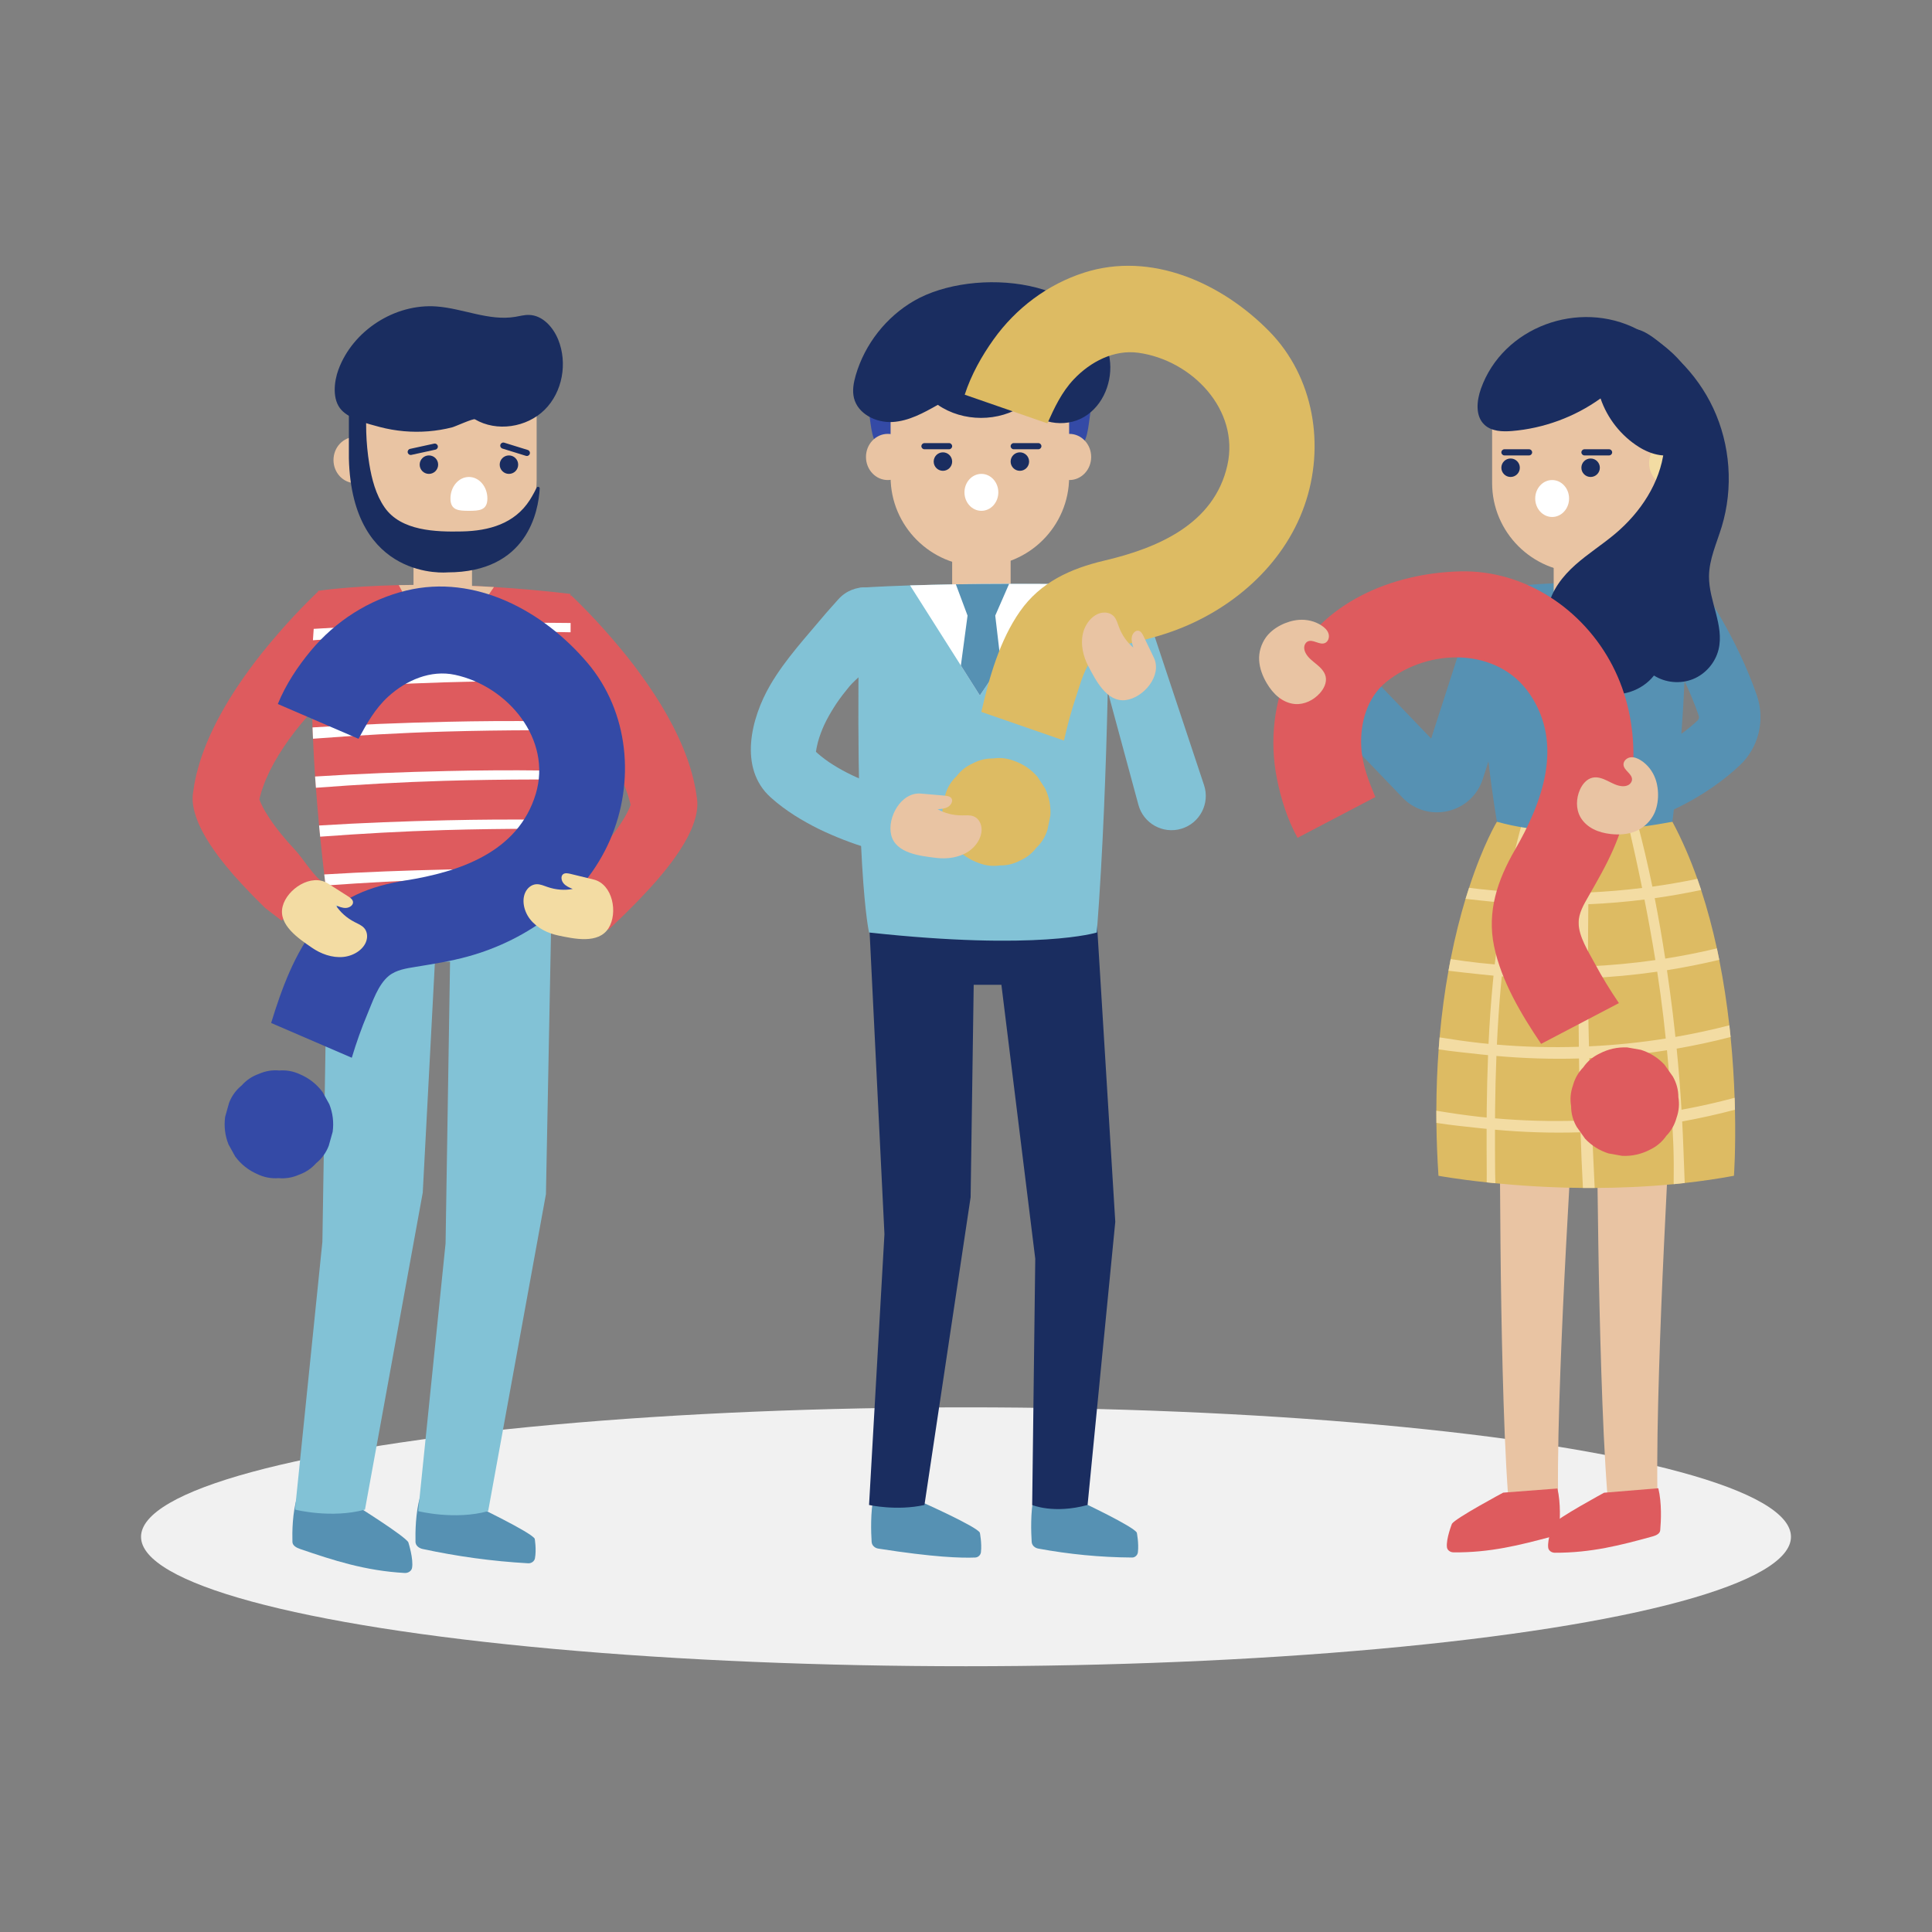 <?xml version="1.0" encoding="utf-8"?>
<!-- Generator: Adobe Illustrator 27.5.0, SVG Export Plug-In . SVG Version: 6.00 Build 0)  -->
<svg version="1.1" xmlns="http://www.w3.org/2000/svg" xmlns:xlink="http://www.w3.org/1999/xlink" x="0px" y="0px"
	 viewBox="0 0 499.999 500" style="enable-background:new 0 0 499.999 500;" xml:space="preserve">
<rect x="0" y="0" width="499.999" height="500" fill="#808080" stroke="none"/>
<g id="BACKGROUND">
</g>
<g id="OBJECTS">
	<ellipse style="fill:#F1F1F1;" cx="250" cy="397.72" rx="213.5" ry="33.5"/>
	<g>
		<g>
			<g>
				<path style="fill:#5691B3;" d="M122.595,389.45c0,0,14.972,7.142,15.791,8.779c0,0,0.482,2.779,0.058,5.062
					c-0.141,0.76-0.902,1.336-1.772,1.287c-9.407-0.533-18.364-1.786-27.286-3.701c-1.026-0.22-1.838-0.913-1.858-1.844
					c-0.055-2.542,0.014-7.601,1.191-11.683L122.595,389.45z"/>
				<path style="fill:#5691B3;" d="M91.97,389.513c0,0,12.81,7.99,13.705,9.631c0,0,1.404,4.379,0.955,6.66
					c-0.149,0.759-0.972,1.333-1.916,1.28c-10.199-0.573-18.406-3.255-27.013-6.198c-1.074-0.367-1.996-0.921-2.022-1.852
					c-0.071-2.543-0.017-7.603,1.241-11.681L91.97,389.513z"/>
				<path style="fill:#82C2D6;" d="M117.282,223.081v-1.267l-32.273,0.797l-1.574,98.774l-7.084,69.301c0,0,9.446,2.39,18.104,0
					l14.955-82.046l3.149-59.742h3.917l-1.162,72.885l-7.084,69.301c0,0,9.446,2.39,18.104,0l14.956-82.046l1.574-81.249
					L117.282,223.081z"/>
			</g>
			<g>
				<path style="fill:#DE5B5E;" d="M96.458,169.615c-0.069,0.04-0.263,0.186-0.411,0.295l-0.486,0.365l-0.996,0.771
					c-0.671,0.52-1.333,1.074-1.996,1.625c-1.325,1.109-2.634,2.254-3.921,3.422c-2.59,2.323-5.017,4.807-7.349,7.333
					c-2.306,2.543-4.499,5.152-6.455,7.854c-1.932,2.707-3.666,5.476-5.049,8.277c-0.664,1.4-1.288,2.803-1.754,4.19
					c-0.116,0.346-0.249,0.695-0.355,1.039l-0.291,1.029c-0.046,0.168-0.107,0.351-0.143,0.507l-0.098,0.453l-0.105,0.453
					l-0.055,0.227l-0.028,0.113c-0.01-0.016-0.034,0.318,0.03-0.475l0.009-0.387L67,206.555l-0.02-0.249
					c-0.005-0.062-0.015-0.124-0.03-0.184c-0.02-0.081-0.008-0.026-0.028-0.042c0.031,0.111,0.02,0.222,0.109,0.464l0.093,0.327
					l0.158,0.398l0.153,0.404l0.212,0.446c0.249,0.583,0.624,1.236,0.971,1.867c0.399,0.645,0.799,1.299,1.237,1.956
					c1.773,2.645,3.963,5.292,6.346,7.831c2.347,2.561,4.156,5.799,6.808,8.185L72.88,238.259l-4.25-3.264
					c-1.391-1.408-2.811-2.761-4.186-4.228c-1.39-1.421-2.749-2.937-4.107-4.45l-1.994-2.38c-0.666-0.798-1.306-1.667-1.957-2.5
					c-0.641-0.866-1.267-1.774-1.889-2.692c-0.604-0.976-1.229-1.903-1.805-2.996l-0.436-0.795l-0.42-0.873l-0.412-0.88
					l-0.392-0.985c-0.259-0.625-0.5-1.421-0.72-2.207c-0.109-0.473-0.209-0.873-0.298-1.414c-0.077-0.642-0.181-0.92-0.158-2.363
					c0.061-0.91,0.066-0.69,0.075-0.821l0.033-0.231l0.066-0.462l0.138-0.924l0.144-0.924c0.052-0.302,0.116-0.569,0.174-0.855
					l0.365-1.691c0.132-0.557,0.291-1.095,0.438-1.644c0.592-2.192,1.352-4.263,2.166-6.288c3.34-8.039,7.876-14.947,12.762-21.389
					c2.463-3.207,5.064-6.265,7.73-9.26c1.338-1.494,2.703-2.963,4.107-4.411l2.138-2.166l1.104-1.088l0.575-0.552l0.659-0.612
					L96.458,169.615z"/>
				<path style="fill:#DE5B5E;" d="M147.795,154.076l0.659,0.615l0.575,0.555l1.104,1.094l2.139,2.177
					c1.404,1.455,2.769,2.932,4.107,4.433c2.666,3.01,5.267,6.083,7.73,9.306c4.886,6.474,9.422,13.416,12.762,21.495
					c0.814,2.036,1.574,4.117,2.166,6.32c0.147,0.551,0.305,1.093,0.438,1.652l0.365,1.7c0.058,0.288,0.122,0.557,0.174,0.859
					l0.145,0.929l0.138,0.929l0.067,0.464l0.033,0.232c0.009,0.132,0.014-0.09,0.075,0.825c0.022,1.451-0.081,1.73-0.158,2.375
					c-0.089,0.544-0.189,0.945-0.298,1.421c-0.22,0.79-0.461,1.59-0.72,2.218l-0.393,0.99l-0.412,0.884l-0.42,0.878l-0.436,0.799
					c-0.576,1.099-1.201,2.03-1.805,3.011c-0.622,0.923-1.248,1.835-1.889,2.706c-0.651,0.838-1.292,1.711-1.957,2.513l-1.994,2.391
					c-1.358,1.521-2.717,3.044-4.107,4.472c-1.375,1.474-2.794,2.834-4.186,4.249l-4.25,4.081l-10.924-11.954
					c2.652-2.398,5.257-4.851,7.604-7.425c2.383-2.551,4.573-5.212,6.346-7.87c0.438-0.66,0.839-1.318,1.237-1.966
					c0.346-0.634,0.722-1.29,0.97-1.876l0.212-0.448l0.153-0.406l0.158-0.4l0.093-0.329c0.089-0.243,0.077-0.355,0.109-0.466
					c-0.02,0.016-0.008-0.039-0.028,0.042c-0.016,0.061-0.026,0.123-0.03,0.185l-0.02,0.251l-0.004,0.151l0.009,0.389
					c0.063,0.797,0.04,0.461,0.03,0.477l-0.028-0.114l-0.055-0.228l-0.105-0.455l-0.098-0.455c-0.036-0.157-0.097-0.341-0.143-0.51
					l-0.291-1.034c-0.106-0.346-0.239-0.696-0.355-1.044c-0.466-1.394-1.09-2.804-1.754-4.21c-1.383-2.815-3.117-5.598-5.049-8.318
					c-1.956-2.715-4.149-5.337-6.455-7.893c-2.333-2.538-4.759-5.035-7.349-7.369c-1.287-1.173-2.596-2.324-3.921-3.439
					c-0.663-0.554-1.325-1.111-1.996-1.633l-0.997-0.775l-0.486-0.367c-0.148-0.11-0.342-0.256-0.411-0.296L147.795,154.076z"/>
				<g>
					<path style="fill:#DE5B5E;" d="M147.675,161.227c0,0.757,0,1.561-0.008,2.406c-0.024,2.931-0.072,6.42-0.167,10.331
						c-0.016,0.788-0.04,1.593-0.064,2.414c-0.088,3.218-0.215,6.683-0.374,10.331c-0.04,0.789-0.072,1.593-0.12,2.406
						c-0.159,3.322-0.351,6.787-0.589,10.331c-0.056,0.788-0.112,1.593-0.167,2.398c-0.247,3.385-0.534,6.85-0.86,10.339
						c-0.072,0.789-0.151,1.585-0.231,2.382c-0.343,3.441-0.725,6.906-1.163,10.355c-0.104,0.789-0.207,1.577-0.319,2.366
						c-0.231,1.768-0.486,3.529-0.749,5.281c0,0-18.321,6.373-58.149,0c0,0-0.175-1.219-0.446-3.393
						c-0.103-0.82-0.223-1.784-0.35-2.868c-0.311-2.613-0.677-5.942-1.059-9.774c-0.096-0.932-0.191-1.896-0.279-2.892
						c-0.287-3.035-0.566-6.317-0.821-9.766c-0.072-0.964-0.143-1.936-0.215-2.915c-0.207-3.17-0.398-6.444-0.542-9.774
						c-0.04-0.972-0.08-1.952-0.12-2.931c-0.111-3.25-0.183-6.54-0.199-9.79c0-0.988,0-1.967,0.008-2.947
						c0.024-3.346,0.12-6.635,0.295-9.822c0.056-0.996,0.119-1.975,0.199-2.947c0.255-3.473,0.629-6.779,1.139-9.837
						c0,0,7.559-1.179,20.878-1.482c6.795-0.159,15.079-0.088,24.63,0.494c6.11,0.366,12.737,0.932,19.811,1.784
						C147.643,153.707,147.699,156.479,147.675,161.227z"/>
					<path style="fill:#FFFFFF;" d="M147.675,161.227c0,0.757,0,1.561-0.008,2.406c-3.035-0.048-6.062-0.136-9.049-0.136
						c-7.91,0.016-15.82,0.12-23.73,0.351c-11.311,0.327-22.614,0.988-33.902,1.848c0.056-0.996,0.119-1.975,0.199-2.947
						c11.502-0.741,23.021-1.187,34.555-1.442c8.189-0.183,16.377-0.247,24.574-0.143
						C142.736,161.195,145.205,161.195,147.675,161.227z"/>
					<path style="fill:#FFFFFF;" d="M147.5,173.964c-0.016,0.788-0.04,1.593-0.064,2.414c-2.955-0.056-5.91-0.135-8.818-0.135
						c-7.91,0.016-15.82,0.119-23.73,0.35c-11.415,0.335-22.821,0.996-34.204,1.872c0-0.988,0-1.967,0.008-2.947
						c11.662-0.749,23.347-1.203,35.049-1.466c8.189-0.183,16.377-0.247,24.574-0.143C142.68,173.94,145.086,173.94,147.5,173.964z"
						/>
					<path style="fill:#FFFFFF;" d="M147.062,186.709c-0.04,0.789-0.072,1.593-0.12,2.406c-2.788-0.056-5.576-0.128-8.324-0.128
						c-7.91,0.016-15.82,0.12-23.73,0.35c-11.311,0.327-22.606,0.988-33.886,1.848c-0.04-0.972-0.08-1.952-0.12-2.931
						c11.598-0.749,23.22-1.195,34.857-1.458c8.189-0.183,16.377-0.247,24.574-0.143
						C142.537,186.685,144.799,186.685,147.062,186.709z"/>
					<path style="fill:#FFFFFF;" d="M146.353,199.446c-0.056,0.788-0.112,1.593-0.167,2.398c-2.541-0.056-5.066-0.112-7.567-0.112
						c-7.91,0.016-15.82,0.12-23.73,0.351c-11.056,0.327-22.105,0.956-33.129,1.792c-0.072-0.964-0.143-1.936-0.215-2.915
						c11.383-0.725,22.782-1.163,34.196-1.418c8.189-0.183,16.377-0.247,24.574-0.143
						C142.306,199.422,144.322,199.43,146.353,199.446z"/>
					<path style="fill:#FFFFFF;" d="M145.325,212.183c-0.072,0.789-0.151,1.585-0.231,2.382c-2.175-0.048-4.333-0.088-6.476-0.088
						c-7.91,0.016-15.82,0.119-23.73,0.35c-10.69,0.311-21.364,0.916-32.03,1.705c-0.096-0.932-0.191-1.896-0.279-2.892
						c11.04-0.685,22.097-1.107,33.161-1.354c8.189-0.183,16.377-0.247,24.574-0.143
						C141.971,212.167,143.644,212.167,145.325,212.183z"/>
					<path style="fill:#FFFFFF;" d="M143.931,224.92c-0.104,0.789-0.207,1.577-0.319,2.366c-1.673-0.04-3.337-0.064-4.994-0.064
						c-7.91,0.016-15.82,0.12-23.73,0.35c-10.212,0.295-20.424,0.86-30.62,1.601c-0.103-0.82-0.223-1.784-0.35-2.868
						c10.594-0.645,21.204-1.036,31.823-1.275c8.189-0.183,16.377-0.247,24.574-0.143C141.51,224.904,142.72,224.912,143.931,224.92
						z"/>
					<path style="fill:#E9C4A3;" d="M127.833,151.923l-13.645,20.105l-10.985-20.599
						C109.997,151.27,118.282,151.342,127.833,151.923z"/>
				</g>
			</g>
		</g>
		<g>
			<g>
				<path style="fill:#E9C4A3;" d="M115.781,147.335L115.781,147.335c-12.705,0-23.1-10.395-23.1-23.1V104.32
					c0-5.257,4.301-9.559,9.559-9.559h27.083c5.257,0,9.559,4.301,9.559,9.559v19.914
					C138.881,136.94,128.486,147.335,115.781,147.335z"/>
				<path style="fill:#E9C4A3;" d="M97.592,119.057c0,3.299-2.526,5.974-5.642,5.974c-3.116,0-5.642-2.675-5.642-5.974
					c0-3.299,2.526-5.974,5.642-5.974C95.066,113.083,97.592,115.757,97.592,119.057z"/>
			</g>
			<path style="fill:#E9C4A3;" d="M114.586,159.283L114.586,159.283c-4.179,0-7.567-3.388-7.567-7.567v-21.109h15.135v21.109
				C122.153,155.895,118.765,159.283,114.586,159.283z"/>
			<g>
				<circle style="fill:#1A2D60;" cx="111.001" cy="120.252" r="2.39"/>
				<circle style="fill:#1A2D60;" cx="131.712" cy="120.252" r="2.39"/>
				<path style="fill:#1A2D60;" d="M112.691,116.368l-6.226,1.357c-0.428,0.093-0.855-0.18-0.948-0.609l0,0
					c-0.093-0.428,0.181-0.855,0.609-0.948l6.226-1.358c0.428-0.093,0.855,0.181,0.948,0.609l0,0
					C113.393,115.849,113.119,116.275,112.691,116.368z"/>
				<path style="fill:#1A2D60;" d="M136.112,117.973l-6.087-1.887c-0.419-0.13-0.655-0.578-0.525-0.997l0,0
					c0.13-0.419,0.578-0.655,0.997-0.525l6.087,1.887c0.418,0.13,0.655,0.578,0.525,0.997l0,0
					C136.979,117.867,136.531,118.103,136.112,117.973z"/>
				<path style="fill:#FFFFFF;" d="M116.577,129.014c0-3.079,2.14-5.576,4.779-5.576s4.779,2.497,4.779,5.576
					s-2.14,3.186-4.779,3.186S116.577,132.093,116.577,129.014z"/>
			</g>
			<g>
				<path style="fill:#1A2D60;" d="M95.072,103.524c-0.553,5.458-0.384,11.149,0.499,16.555c0.635,3.886,1.683,7.941,3.952,11.222
					c4.245,6.14,13.269,6.38,20.03,6.237c7.012-0.148,13.611-1.994,17.555-8.126c0,0,0.942-1.465,1.764-3.182
					c0.2-0.418,0.831-0.264,0.805,0.199c-0.331,5.907-3.154,21.702-23.886,21.702c0,0-24.703,2.39-25.5-29.473v-15.135H95.072z"/>
				<path style="fill:#1A2D60;" d="M122.904,108.515c5.628,3.319,13.413,2.13,18.054-2.47c4.641-4.6,5.956-12.104,3.5-18.159
					c-1.314-3.239-4.066-6.307-7.561-6.385c-1.208-0.027-2.39,0.307-3.582,0.503c-6.788,1.121-13.49-2.189-20.352-2.691
					c-10.763-0.788-21.634,6.211-25.373,16.334c-1.143,3.095-1.696,7.835,0.804,10.492c2.235,2.375,6.866,3.569,9.885,4.364
					c4.095,1.078,8.374,1.456,12.595,1.116c2.074-0.167,4.134-0.507,6.15-1.024C117.821,110.391,122.46,108.253,122.904,108.515z"/>
			</g>
		</g>
		<g>
			<path style="fill:#344AA6;" d="M157.836,217.472c-6.645,15.197-21.098,25.807-36.836,30.09c-4.42,1.216-8.864,1.91-13.382,2.65
				c-2.416,0.401-5.034,0.754-6.989,2.338c-2.8,2.295-4.192,6.679-5.544,9.874c-1.56,3.708-2.884,7.479-4.043,11.321l-20.871-9
				c2.677-8.762,6.124-18.216,11.936-25.337c5.843-7.161,13.898-10.115,22.774-11.534c13.967-2.214,29.208-7.29,33.77-22.401
				c4.263-14.112-7.189-27.892-20.913-30.833c-6.292-1.349-12.626,1.416-17.249,5.626c-3.438,3.135-5.591,7.033-7.707,10.935
				l-20.882-9.005c2.036-5.025,5.173-9.745,8.548-13.799c6.37-7.655,15.028-13.221,24.709-15.566
				c17.852-4.317,35.493,5.298,46.869,18.704C162.803,184.237,164.431,202.424,157.836,217.472z"/>
			<path style="fill:#344AA6;" d="M86.094,292.906c0.329-2.449,0.042-4.822-0.862-7.121c-0.58-1.047-1.16-2.095-1.741-3.142
				c-1.508-2.034-3.425-3.556-5.75-4.568c-1.747-0.833-3.562-1.177-5.447-1.032c-1.823-0.169-3.59,0.123-5.3,0.877
				c-1.761,0.626-3.247,1.626-4.456,3c-1.47,1.189-2.555,2.685-3.253,4.49l-1.018,3.627c-0.329,2.449-0.042,4.822,0.862,7.121
				c0.58,1.047,1.16,2.095,1.74,3.142c1.508,2.034,3.425,3.556,5.75,4.568c1.746,0.833,3.563,1.177,5.448,1.032
				c1.823,0.169,3.59-0.123,5.3-0.877c1.761-0.626,3.247-1.626,4.456-3c1.47-1.189,2.555-2.685,3.253-4.49
				C85.415,295.324,85.755,294.115,86.094,292.906z"/>
		</g>
		<g>
			<path style="fill:#F3DCA3;" d="M80.7,245.249c2.315,1.597,5.233,2.694,8.157,2.406c2.924-0.288,5.728-2.232,6.106-4.799
				c0.14-0.948-0.068-1.967-0.749-2.713c-0.639-0.699-1.605-1.084-2.483-1.538c-2.012-1.04-3.703-2.555-4.849-4.344
				c0.843,0.38,1.74,0.77,2.685,0.712c0.945-0.058,1.907-0.755,1.79-1.582c-0.089-0.625-0.718-1.066-1.298-1.436
				c-1.718-1.096-3.436-2.191-5.154-3.287c-4.316-2.752-10.647,1.416-11.769,5.945C71.953,239.394,77.364,242.946,80.7,245.249z"/>
			<path style="fill:#F3DCA3;" d="M144.567,242.124c-2.755-0.566-5.566-1.915-7.381-4.225c-1.815-2.31-2.351-5.68-0.759-7.729
				c0.588-0.757,1.468-1.312,2.477-1.336c0.946-0.022,1.893,0.409,2.828,0.729c2.143,0.734,4.407,0.907,6.491,0.496
				c-0.857-0.346-1.76-0.724-2.372-1.446c-0.612-0.722-0.775-1.899-0.096-2.387c0.513-0.369,1.267-0.219,1.935-0.056
				c1.98,0.482,3.959,0.965,5.94,1.448c4.973,1.212,6.344,8.668,3.849,12.611C154.846,244.389,148.538,242.94,144.567,242.124z"/>
		</g>
	</g>
	<g>
		<g>
			<g>
				<g>
					<path style="fill:#344AA6;" d="M225.301,109.647c0.26,1.822,0.551,3.7,1.513,5.269c0.963,1.569,2.78,2.763,4.59,2.429
						c2.214-0.409,3.483-2.868,3.604-5.116c0.12-2.248-0.559-4.465-0.638-6.715c-0.114-3.231,1.071-6.489,3.232-8.893
						c0.868-0.965,1.969-2.207,1.389-3.367c-0.472-0.944-1.74-1.078-2.794-1.088c-3.087-0.028-6.174-0.056-9.26-0.085
						c-4.723-0.043-3.603,2.576-3.161,6.035C224.265,101.963,224.753,105.809,225.301,109.647z"/>
					<path style="fill:#344AA6;" d="M281.795,109.647c-0.26,1.822-0.55,3.7-1.513,5.269s-2.78,2.763-4.59,2.429
						c-2.214-0.409-3.483-2.868-3.604-5.116c-0.12-2.248,0.559-4.465,0.638-6.715c0.114-3.231-1.07-6.489-3.232-8.893
						c-0.867-0.965-1.97-2.207-1.389-3.367c0.472-0.944,1.74-1.078,2.794-1.088c3.087-0.028,6.173-0.056,9.26-0.085
						c4.723-0.043,3.603,2.576,3.161,6.035C282.83,101.963,282.343,105.809,281.795,109.647z"/>
					<g>
						<path style="fill:#E9C4A3;" d="M253.586,146.538L253.586,146.538c-12.705,0-23.1-10.395-23.1-23.1v-19.914
							c0-5.257,4.301-9.559,9.559-9.559h27.083c5.257,0,9.559,4.301,9.559,9.559v19.914
							C276.686,136.143,266.291,146.538,253.586,146.538z"/>
						<ellipse style="fill:#E9C4A3;" cx="276.753" cy="118.26" rx="5.642" ry="5.974"/>
						<ellipse style="fill:#E9C4A3;" cx="229.755" cy="118.26" rx="5.642" ry="5.974"/>
					</g>
					<path style="fill:#E9C4A3;" d="M253.984,158.487L253.984,158.487c-4.179,0-7.567-3.388-7.567-7.567V129.81h15.135v21.109
						C261.551,155.099,258.163,158.487,253.984,158.487z"/>
					<g>
						<path style="fill:#1A2D60;" d="M246.417,119.455c0,1.32-1.07,2.39-2.39,2.39c-1.32,0-2.39-1.07-2.39-2.39s1.07-2.39,2.39-2.39
							C245.347,117.065,246.417,118.135,246.417,119.455z"/>
						<path style="fill:#1A2D60;" d="M245.62,116.269h-6.372c-0.438,0-0.797-0.358-0.797-0.797l0,0c0-0.438,0.358-0.797,0.797-0.797
							h6.372c0.438,0,0.796,0.359,0.796,0.797l0,0C246.417,115.91,246.058,116.269,245.62,116.269z"/>
						<circle style="fill:#1A2D60;" cx="263.941" cy="119.455" r="2.39"/>
						<path style="fill:#1A2D60;" d="M262.348,116.269h6.372c0.438,0,0.797-0.358,0.797-0.797l0,0c0-0.438-0.358-0.797-0.797-0.797
							h-6.372c-0.438,0-0.797,0.359-0.797,0.797l0,0C261.551,115.91,261.91,116.269,262.348,116.269z"/>
						<path style="fill:#FFFFFF;" d="M258.365,127.421c0,2.64-1.962,4.779-4.381,4.779c-2.42,0-4.381-2.14-4.381-4.779
							c0-2.64,1.962-4.779,4.381-4.779C256.404,122.641,258.365,124.781,258.365,127.421z"/>
					</g>
					<path style="fill:#1A2D60;" d="M236.635,77.806c-7.263,4.178-12.815,11.238-15.162,19.281
						c-0.564,1.934-0.949,3.999-0.459,5.953c1.03,4.102,5.713,6.405,9.936,6.175c4.223-0.23,8.075-2.361,11.757-4.441
						c6.523,4.497,15.827,4.504,22.357,0.017c3.191,4.873,10.51,6.079,15.515,3.1c5.005-2.979,7.473-9.33,6.6-15.089
						C283.945,71.47,251.898,69.026,236.635,77.806z"/>
				</g>
				<g>
					<g>
						<path style="fill:#5691B3;" d="M279.872,388.693c0,0,13.542,6.372,14.338,7.966c0,0,0.55,2.751,0.279,5.052
							c-0.09,0.766-0.736,1.38-1.507,1.375c-8.33-0.055-16.296-0.851-24.26-2.311c-0.916-0.168-1.664-0.818-1.724-1.747
							c-0.163-2.536-0.329-7.592,0.527-11.729L279.872,388.693z"/>
						<path style="fill:#5691B3;" d="M238.451,388.693c0,0,14.338,6.372,15.135,7.966c0,0,0.55,2.751,0.279,5.052
							c-0.09,0.766-0.737,1.345-1.507,1.375c-3.705,0.144-10.626-0.055-25.056-2.311c-0.92-0.144-1.664-0.818-1.724-1.747
							c-0.163-2.536-0.329-7.592,0.527-11.729L238.451,388.693z"/>
						<path style="fill:#1A2D60;" d="M224.511,230.177l4.381,89.215l-3.983,70.097c0,0,7.169,1.593,14.338,0l11.948-79.656
							l0.797-54.963h7.169l8.762,70.894l-0.797,63.725c0,0,5.576,2.39,14.338,0l7.169-73.284l-5.576-90.808L224.511,230.177z"/>
					</g>
					<g>
						<path style="fill:#82C2D6;" d="M297.018,159.301l14.584,43.883c1.576,4.742-1.074,9.849-5.859,11.29l0,0
							c-4.784,1.441-9.815-1.352-11.12-6.175l-12.084-44.636L297.018,159.301z"/>
						<path style="fill:#82C2D6;" d="M287.041,151.318c0,0,0,48.59-3.186,90.012c0,0-15.135,4.779-58.946,0
							c0,0-3.983-16.728-2.39-89.215c0,0,4.262-0.327,13-0.613c8.348-0.271,20.79-0.502,37.526-0.366
							C277.419,151.166,282.079,151.23,287.041,151.318z"/>
						<path style="fill:#FFFFFF;" d="M273.046,151.134l-14.004,20.766l-5.457,8.093l-4.915-7.758l-13.151-20.735
							c3.306-0.104,7.249-0.207,11.853-0.287c4.071-0.064,8.667-0.104,13.781-0.112
							C264.841,151.087,268.808,151.102,273.046,151.134z"/>
						<path style="fill:#5691B3;" d="M257.569,159.315l1.474,12.586l-5.457,8.093l-4.915-7.758l1.729-12.92l-3.027-8.101
							c4.071-0.064,8.667-0.104,13.781-0.112L257.569,159.315z"/>
						<path style="fill:#82C2D6;" d="M231.463,155.858c2.841,3.934,2.191,9.386-1.494,12.542c-4.105,3.517-8.849,7.685-10.12,9.209
							c-1.169,1.413-2.286,2.845-3.285,4.317c-0.986,1.473-1.88,2.966-2.665,4.467c-0.773,1.501-1.396,3.014-1.881,4.512
							l-0.337,1.12l-0.258,1.109c-0.107,0.372-0.13,0.732-0.201,1.098l-0.095,0.547c-0.007,0.044-0.01-0.055-0.015-0.073
							c-0.066-0.307-0.185-0.396-0.277-0.443c0.473,0.45,1.116,1.024,1.744,1.52c0.637,0.515,1.331,1.009,2.031,1.502
							c2.879,1.919,6.156,3.6,9.649,4.959c3.486,1.378,7.167,2.479,10.936,3.371c3.791,0.827,7.662,1.501,11.582,1.941
							l-2.312,16.567c-4.363-0.78-8.739-1.577-13.093-2.692c-4.36-1.104-8.712-2.422-13.026-4.089
							c-2.153-0.836-4.302-1.768-6.43-2.794c-2.125-1.06-4.228-2.217-6.305-3.536c-1.037-0.675-2.069-1.366-3.088-2.131
							c-1.036-0.772-1.993-1.551-3.065-2.512c-8.393-7.531-5.086-20.57-0.138-29.06c3.971-6.814,9.544-12.734,14.568-18.76
							c0.226-0.271,1.479-1.665,3.049-3.428C220.901,150.667,227.972,151.023,231.463,155.858L231.463,155.858z"/>
					</g>
				</g>
			</g>
			<g>
				<path style="fill:#DDBB63;" d="M337.571,130.902c-5.49,15.574-19.066,27.164-34.381,32.566c-4.3,1.53-8.663,2.543-13.094,3.608
					c-2.37,0.574-4.944,1.116-6.77,2.831c-2.613,2.483-3.675,6.938-4.784,10.209c-1.279,3.796-2.318,7.637-3.188,11.536
					l-21.38-7.414c2.019-8.896,4.752-18.534,10.004-26.029c5.279-7.537,13.062-11.057,21.772-13.114
					c13.707-3.218,28.47-9.37,31.897-24.707c3.203-14.324-9.173-27.17-23.015-29.089c-6.346-0.88-12.434,2.327-16.717,6.845
					c-3.185,3.363-5.038,7.392-6.854,11.42l-21.392-7.418c1.655-5.138,4.426-10.054,7.481-14.325
					c5.767-8.066,13.957-14.225,23.399-17.259c17.411-5.589,35.629,2.671,47.903,15.152
					C340.078,97.538,343.021,115.478,337.571,130.902z"/>
				<path style="fill:#DDBB63;" d="M271.838,211.038c0.148-2.456-0.31-4.792-1.376-7.008c-0.652-0.998-1.305-1.995-1.957-2.993
					c-1.646-1.91-3.66-3.281-6.042-4.116c-1.795-0.699-3.623-0.908-5.484-0.627c-1.823-0.035-3.555,0.384-5.199,1.257
					c-1.703,0.75-3.105,1.851-4.206,3.304c-1.373,1.288-2.341,2.853-2.903,4.695l-0.746,3.676c-0.148,2.456,0.31,4.792,1.376,7.008
					c0.652,0.998,1.305,1.995,1.957,2.993c1.646,1.91,3.66,3.281,6.042,4.116c1.795,0.699,3.623,0.908,5.484,0.627
					c1.822,0.035,3.555-0.384,5.199-1.257c1.703-0.75,3.105-1.851,4.206-3.304c1.373-1.288,2.341-2.853,2.903-4.695
					C271.341,213.488,271.59,212.263,271.838,211.038z"/>
			</g>
		</g>
		<g>
			<path style="fill:#E9C4A3;" d="M242.272,222.021c2.792,0.343,5.886-0.038,8.343-1.648c2.457-1.61,4.041-4.632,3.187-7.083
				c-0.316-0.905-0.972-1.712-1.921-2.057c-0.889-0.323-1.924-0.217-2.913-0.212c-2.265,0.011-4.466-0.548-6.31-1.602
				c0.923-0.054,1.899-0.125,2.709-0.614c0.811-0.489,1.34-1.553,0.853-2.231c-0.368-0.513-1.13-0.612-1.816-0.671
				c-2.03-0.175-4.06-0.35-6.091-0.524c-5.1-0.439-8.779,6.189-7.673,10.723C231.807,220.887,238.248,221.527,242.272,222.021z"/>
			<path style="fill:#E9C4A3;" d="M281.656,172.401c-1.309-2.489-2.048-5.519-1.412-8.387c0.636-2.868,2.902-5.419,5.496-5.487
				c0.958-0.025,1.945,0.303,2.603,1.069c0.617,0.717,0.884,1.723,1.229,2.649c0.791,2.122,2.093,3.983,3.732,5.334
				c-0.276-0.883-0.556-1.82-0.385-2.751c0.17-0.931,0.978-1.803,1.785-1.588c0.61,0.163,0.972,0.841,1.27,1.461
				c0.882,1.837,1.764,3.673,2.646,5.511c2.215,4.614-2.681,10.401-7.312,10.972C286.421,181.787,283.542,175.99,281.656,172.401z"
				/>
		</g>
	</g>
	<g>
		<g>
			<g>
				<path style="fill:#E9C4A3;" d="M409.298,257.859c-0.762,10.723-1.469,21.523-2.141,32.292
					c-0.674,10.776-1.293,21.553-1.863,32.328c-0.575,10.775-1.074,21.545-1.469,32.297c-0.385,10.741-0.71,21.515-0.609,32.077
					l-12.887,0.755c-0.799-11.058-1.147-21.937-1.442-32.839c-0.282-10.893-0.46-21.767-0.562-32.632
					c-0.107-10.867-0.164-21.728-0.167-32.587c-0.003-10.867,0.025-21.7,0.115-32.606L409.298,257.859z"/>
				<path style="fill:#E9C4A3;" d="M434.219,257.934c-0.695,10.727-1.334,21.532-1.938,32.304
					c-0.607,10.78-1.158,21.561-1.66,32.339c-0.507,10.778-0.939,21.551-1.267,32.306c-0.318,10.743-0.574,21.519-0.408,32.08
					l-12.882,0.836c-0.868-11.053-1.285-21.93-1.648-32.829c-0.351-10.891-0.597-21.763-0.767-32.628
					c-0.175-10.866-0.301-21.727-0.371-32.586c-0.072-10.867-0.111-21.7-0.09-32.606L434.219,257.934z"/>
				<path style="fill:#DE5B5E;" d="M389.017,386.295c0,0-12.329,6.596-13.257,8.057c0,0-1.567,3.96-1.292,6.095
					c0.091,0.711,0.816,1.291,1.691,1.3c9.46,0.098,17.209-1.876,25.344-4.066c1.015-0.273,1.901-0.728,1.982-1.587
					c0.222-2.345,0.484-7.025-0.428-10.87L389.017,386.295z"/>
				<path style="fill:#DE5B5E;" d="M415.136,386.315c0,0-12.288,6.673-13.206,8.14c0,0-1.542,3.97-1.254,6.103
					c0.096,0.71,0.824,1.286,1.7,1.29c9.461,0.038,17.197-1.984,25.318-4.225c1.013-0.28,1.896-0.74,1.972-1.599
					c0.207-2.347,0.44-7.027-0.496-10.867L415.136,386.315z"/>
			</g>
			<g>
				<path style="fill:#DDBB63;" d="M448.743,304.289c-4.262,0.789-8.531,1.41-12.745,1.872c-0.956,0.112-1.912,0.207-2.86,0.295
					c-7.09,0.685-13.988,0.964-20.44,0.988c-1.028,0-2.039,0-3.043-0.008c-8.706-0.08-16.481-0.613-22.662-1.219
					c-0.773-0.072-1.521-0.151-2.238-0.223c-7.774-0.828-12.482-1.705-12.482-1.705c-0.311-4.74-0.486-9.304-0.534-13.685
					c-0.008-1.067-0.016-2.119-0.016-3.154c0.016-5.6,0.223-10.889,0.597-15.868c0.072-1.051,0.159-2.087,0.247-3.107
					c0.558-6.269,1.346-12.02,2.294-17.245c0.175-1.028,0.366-2.031,0.565-3.019c1.163-5.926,2.509-11.128,3.855-15.589
					c0.303-0.988,0.605-1.944,0.908-2.86c3.696-11.343,7.217-17.11,7.217-17.11h45.404c2.517,4.708,4.652,9.686,6.46,14.792
					c0.335,0.956,0.669,1.92,0.988,2.884c1.633,4.986,2.971,10.068,4.07,15.111c0.207,0.988,0.414,1.975,0.613,2.963
					c1.155,5.799,1.999,11.51,2.613,16.951c0.12,1.02,0.223,2.031,0.327,3.027c0.558,5.688,0.876,11.008,1.036,15.724
					c0.04,1.067,0.072,2.095,0.088,3.091C449.237,297.55,448.743,304.289,448.743,304.289z"/>
				<path style="fill:#F3DCA3;" d="M435.345,290.238c4.604-0.844,9.168-1.848,13.661-3.043c-0.016-0.996-0.048-2.023-0.088-3.091
					c-4.517,1.219-9.105,2.246-13.741,3.091c-0.319-5.273-0.741-10.547-1.259-15.812c4.708-0.813,9.36-1.816,13.964-3.003
					c-0.103-0.996-0.207-2.007-0.327-3.027c-4.596,1.187-9.248,2.183-13.956,3.003c-0.207-1.991-0.43-3.975-0.669-5.958
					c-0.462-3.776-0.964-7.543-1.521-11.311c4.556-0.725,9.073-1.625,13.534-2.684c-0.199-0.988-0.406-1.976-0.613-2.963
					c-4.405,1.051-8.866,1.936-13.366,2.645c-0.805-5.233-1.705-10.451-2.724-15.644c4.047-0.566,8.053-1.274,12.02-2.111
					c-0.319-0.964-0.653-1.928-0.988-2.884c-3.847,0.804-7.727,1.474-11.638,2.015c-1.163-5.64-2.469-11.247-3.951-16.807h-2.453
					c1.322,5.703,2.581,11.415,3.752,17.15c-4.588,0.566-9.224,0.956-13.876,1.171c0.024-1.37,0.04-2.74,0.064-4.11
					c0.096-4.74,0.199-9.471,0.319-14.211h-2.238c-0.199,4.477-0.351,8.945-0.454,13.422c-0.04,1.665-0.072,3.33-0.104,4.994
					c-5.632,0.183-11.271,0.111-16.887-0.223c0.47-2.43,0.98-4.859,1.545-7.265c0.868-3.72,1.928-7.344,3.091-10.929h-2.43
					c-0.924,3.25-1.737,6.508-2.493,9.694c-0.669,2.772-1.267,5.56-1.816,8.364c-2.278-0.167-4.548-0.374-6.819-0.621
					c-0.9-0.104-1.8-0.207-2.692-0.327c-0.303,0.916-0.605,1.872-0.908,2.86c1.29,0.143,2.541,0.271,3.728,0.406
					c2.047,0.231,4.094,0.422,6.149,0.581c-0.956,5.297-1.721,10.634-2.326,15.979c-1.314-0.111-2.637-0.239-3.951-0.382
					c-2.493-0.279-4.979-0.613-7.456-0.996c-0.199,0.988-0.39,1.991-0.565,3.019c2.852,0.358,5.648,0.637,8.149,0.916
					c1.171,0.128,2.342,0.247,3.513,0.358c-0.048,0.494-0.103,0.996-0.151,1.49c-0.526,5.377-0.892,10.762-1.147,16.162
					c-0.781-0.08-1.561-0.159-2.342-0.239c-3.457-0.39-6.89-0.884-10.315-1.442c-0.088,1.02-0.175,2.055-0.247,3.107
					c3.72,0.558,7.448,0.908,10.69,1.275c0.701,0.08,1.394,0.143,2.095,0.215c-0.183,4.572-0.287,9.152-0.342,13.733
					c-0.008,0.805-0.008,1.609-0.016,2.414c-0.621-0.056-1.243-0.12-1.864-0.183c-3.744-0.422-7.456-0.964-11.16-1.585
					c0,1.036,0.008,2.087,0.016,3.154c3.911,0.621,7.862,0.988,11.271,1.37c0.573,0.064,1.147,0.12,1.721,0.175
					c-0.008,3.712,0,7.416,0.032,11.12c0.008,0.9,0.008,1.808-0.008,2.724c0.717,0.072,1.466,0.151,2.238,0.223
					c-0.032-0.988-0.056-1.967-0.064-2.947c-0.032-3.632-0.04-7.273-0.032-10.905c7.352,0.669,14.752,0.908,22.145,0.669
					c0.151,4.803,0.35,9.607,0.613,14.402c1.004,0.008,2.015,0.008,3.043,0.008c-0.231-4.843-0.462-9.686-0.677-14.529
					c6.994-0.335,13.932-1.083,20.766-2.23c0.104,1.912,0.199,3.823,0.271,5.735c0.12,3.338,0.128,6.683,0.08,10.037
					c0.948-0.088,1.904-0.183,2.86-0.295c-0.104-3.019-0.231-6.03-0.342-8.985C435.576,294.866,435.473,292.556,435.345,290.238z
					 M391.264,233.762c5.775,0.39,11.574,0.51,17.365,0.342c-0.088,5.361-0.135,10.73-0.151,16.09
					c-6.5,0.207-13.024,0.072-19.508-0.422C389.559,244.412,390.316,239.067,391.264,233.762z M388.404,255.412
					c0.08-0.908,0.167-1.816,0.263-2.724c6.58,0.534,13.199,0.725,19.811,0.534c0.008,2.238,0.008,4.477,0.024,6.715
					c0.032,3.648,0.064,7.304,0.103,10.969c-7.073,0.223-14.163,0.048-21.212-0.558C387.631,265.361,387.95,260.383,388.404,255.412
					z M408.772,290.015c-7.297,0.239-14.609,0.048-21.858-0.59c0-0.637,0-1.267,0.008-1.904c0.048-4.747,0.159-9.495,0.35-14.242
					c7.089,0.629,14.235,0.86,21.372,0.653c0.064,5.353,0.167,10.714,0.319,16.075C408.899,290.007,408.836,290.015,408.772,290.015
					z M411.058,234.017c4.875-0.207,9.726-0.621,14.529-1.219c1.028,5.202,1.975,10.427,2.82,15.668
					c-5.751,0.828-11.574,1.362-17.437,1.633C410.97,244.738,410.994,239.378,411.058,234.017z M411.018,259.937
					c-0.016-2.262-0.032-4.533-0.04-6.795c6.022-0.255,11.996-0.821,17.907-1.673c0.589,3.879,1.131,7.767,1.593,11.678
					c0.223,1.872,0.414,3.752,0.613,5.624c-6.548,1.036-13.183,1.713-19.866,2.023C411.13,267.177,411.058,263.561,411.018,259.937z
					 M411.895,289.888c-0.231-5.353-0.43-10.698-0.589-16.051c6.771-0.303,13.486-0.988,20.105-2.039
					c0.51,5.273,0.924,10.554,1.227,15.844C425.81,288.788,418.88,289.537,411.895,289.888z"/>
			</g>
			<path style="fill:#5691B3;" d="M454.698,180.052c-5.066-14.866-14.178-27.972-14.564-28.523l-4.055,2.836
				c-0.045-0.958-0.081-1.454-0.081-1.454c-28.676-4.779-52.573,0-52.573,0c-0.035,0.631-0.065,1.264-0.094,1.897l-1.115-0.36
				l-11.836,36.692l-28.204-29.404l-11.497,11.027l32.262,33.635c2.387,2.488,5.588,3.833,8.924,3.833
				c0.94,0,1.89-0.107,2.835-0.324c4.306-0.991,7.686-4.093,9.042-8.298l1.466-4.545c1.088,9.4,2.199,15.589,2.199,15.589
				c9.791,2.856,21.456,2.785,30.514,2.037l0.031,0.13c0.256-0.062,0.499-0.132,0.752-0.196c8.222-0.725,14.107-1.971,14.107-1.971
				c0.134-1.068,0.26-2.118,0.384-3.16c7.727-3.641,13.313-7.912,17.053-11.423C455.123,193.495,456.869,186.422,454.698,180.052z
				 M439.346,186.454c-1.036,0.973-2.447,2.175-4.222,3.467c0.39-5.053,0.652-9.613,0.826-13.678
				c1.335,2.824,2.616,5.858,3.669,8.948C439.779,185.662,439.675,186.145,439.346,186.454z"/>
		</g>
		<g>
			<g>
				<path style="fill:#E9C4A3;" d="M409.26,148.131L409.26,148.131c-12.705,0-23.1-10.395-23.1-23.1v-19.914
					c0-5.257,4.301-9.559,9.559-9.559h27.083c5.257,0,9.559,4.301,9.559,9.559v19.914
					C432.36,137.736,421.965,148.131,409.26,148.131z"/>
				<ellipse style="fill:#F3DCA3;" cx="432.427" cy="119.853" rx="5.642" ry="5.974"/>
			</g>
			<path style="fill:#E9C4A3;" d="M409.658,160.08L409.658,160.08c-4.179,0-7.567-3.388-7.567-7.567v-21.109h15.135v21.109
				C417.226,156.692,413.838,160.08,409.658,160.08z"/>
			<g>
				<path style="fill:#1A2D60;" d="M393.329,121.048c0,1.32-1.07,2.39-2.39,2.39c-1.32,0-2.39-1.07-2.39-2.39
					c0-1.32,1.07-2.39,2.39-2.39C392.259,118.659,393.329,119.729,393.329,121.048z"/>
				<path style="fill:#1A2D60;" d="M395.718,117.862h-6.372c-0.438,0-0.797-0.358-0.797-0.797l0,0c0-0.438,0.359-0.797,0.797-0.797
					h6.372c0.438,0,0.797,0.358,0.797,0.797l0,0C396.515,117.504,396.157,117.862,395.718,117.862z"/>
				<path style="fill:#1A2D60;" d="M409.26,121.048c0,1.32,1.07,2.39,2.39,2.39s2.39-1.07,2.39-2.39c0-1.32-1.07-2.39-2.39-2.39
					S409.26,119.729,409.26,121.048z"/>
				<path style="fill:#1A2D60;" d="M410.057,117.862h6.372c0.438,0,0.797-0.358,0.797-0.797l0,0c0-0.438-0.358-0.797-0.797-0.797
					h-6.372c-0.438,0-0.797,0.358-0.797,0.797l0,0C409.26,117.504,409.618,117.862,410.057,117.862z"/>
				<path style="fill:#FFFFFF;" d="M406.074,129.014c0,2.639-1.962,4.779-4.381,4.779s-4.381-2.14-4.381-4.779
					c0-2.64,1.962-4.779,4.381-4.779S406.074,126.374,406.074,129.014z"/>
			</g>
			<path style="fill:#1A2D60;" d="M383.258,100.619c-1.104,3.118-1.492,7.054,0.923,9.315c1.834,1.717,4.628,1.816,7.131,1.61
				c8.209-0.678,16.22-3.626,22.91-8.431c1.748,5.154,5.315,9.671,9.924,12.565c3.198,2.008,7.491,3.182,10.654,1.12
				c3.309-2.156,5.441-9.202,4.823-13.102c-1.393-8.793-7.962-14.391-15.872-18.475C408.617,77.407,388.93,84.6,383.258,100.619z"/>
			<path style="fill:#1A2D60;" d="M443.377,105.62c4.449,9.497,5.25,20.65,2.202,30.685c-1.29,4.249-3.26,8.407-3.292,12.847
				c-0.046,6.416,3.978,12.686,2.476,18.923c-0.822,3.413-3.367,6.363-6.622,7.677c-3.255,1.314-7.135,0.956-10.095-0.93
				c-3.096,3.956-8.665,5.786-13.505,4.438c-4.84-1.349-8.659-5.794-9.264-10.782c-3.843-2.116-5.446-7.11-4.587-11.412
				c0.859-4.302,3.724-7.954,6.999-10.874c3.275-2.919,7.018-5.269,10.37-8.1c6.513-5.501,11.572-13.112,12.576-21.577
				c0.696-5.869-0.596-11.719-2.726-17.17c-0.888-2.273-7.565-13.017-5.288-13.966c2.85-1.187,10.271,6.194,12.095,8.003
				C438.284,96.918,441.246,101.07,443.377,105.62z"/>
		</g>
		<g>
			<path style="fill:#DE5B5E;" d="M417.314,172.279c7.622,14.731,6.764,32.64,0.182,47.564c-1.839,4.199-4.098,8.089-6.367,12.065
				c-1.21,2.129-2.584,4.386-2.585,6.902c0.02,3.62,2.549,7.462,4.18,10.524c1.899,3.547,3.994,6.95,6.25,10.269l-20.134,10.547
				c-5.122-7.597-10.295-16.227-12.168-25.227c-1.884-9.048,0.893-17.166,5.379-24.955c7.074-12.245,12.727-27.281,3.86-40.34
				c-8.28-12.197-26.195-11.977-37.121-3.167c-5.01,4.038-6.85,10.7-6.49,16.943c0.271,4.645,1.944,8.772,3.643,12.872
				l-20.144,10.553c-2.622-4.745-4.313-10.155-5.338-15.329c-1.936-9.769-0.809-20,3.466-28.997
				c7.887-16.587,26.464-24.238,44.042-24.635C394.622,147.494,409.776,157.681,417.314,172.279z"/>
			<path style="fill:#DE5B5E;" d="M430.744,275.512c-1.695-1.798-3.72-3.069-6.075-3.814c-1.179-0.209-2.358-0.418-3.537-0.626
				c-2.53-0.109-4.919,0.421-7.169,1.591c-1.747,0.833-3.157,2.027-4.232,3.582c-1.28,1.31-2.165,2.866-2.656,4.67
				c-0.623,1.762-0.781,3.546-0.475,5.351c-0.002,1.891,0.478,3.675,1.439,5.354l2.177,3.074c1.695,1.798,3.72,3.069,6.075,3.814
				c1.179,0.209,2.358,0.418,3.537,0.626c2.53,0.109,4.919-0.421,7.169-1.591c1.747-0.833,3.157-2.027,4.232-3.582
				c1.279-1.31,2.165-2.866,2.656-4.67c0.623-1.762,0.781-3.546,0.475-5.351c0.002-1.891-0.477-3.675-1.439-5.354
				C432.195,277.561,431.47,276.536,430.744,275.512z"/>
		</g>
		<g>
			<path style="fill:#E9C4A3;" d="M428.415,201.549c-0.697-1.937-2.013-3.664-3.758-4.771c-0.806-0.511-1.748-0.907-2.694-0.78
				c-0.946,0.127-1.847,0.93-1.803,1.883c0.069,1.533,2.292,2.367,2.203,3.898c-0.033,0.565-0.411,1.075-0.901,1.359
				c-0.49,0.284-1.077,0.364-1.642,0.328c-1.348-0.085-2.569-0.781-3.781-1.377c-1.213-0.596-2.567-1.118-3.887-0.829
				c-1.525,0.334-2.632,1.686-3.266,3.112c-0.991,2.227-1.083,4.921,0.096,7.054c0.757,1.368,1.988,2.44,3.379,3.155
				c1.391,0.715,2.937,1.09,4.49,1.265c2.103,0.238,4.28,0.113,6.256-0.644c1.955-0.749,3.632-2.233,4.68-4.038
				C429.362,208.456,429.465,204.466,428.415,201.549z"/>
			<path style="fill:#E9C4A3;" d="M336.116,160.422c2.053-0.163,4.168,0.324,5.896,1.458c0.798,0.524,1.547,1.219,1.821,2.133
				c0.274,0.914-0.086,2.066-0.972,2.419c-1.425,0.568-3.101-1.113-4.46-0.4c-0.502,0.263-0.81,0.818-0.866,1.381
				c-0.057,0.564,0.112,1.131,0.378,1.631c0.634,1.193,1.77,2.019,2.813,2.878c1.043,0.859,2.077,1.878,2.357,3.2
				c0.324,1.527-0.452,3.092-1.49,4.258c-1.621,1.821-4.037,3.015-6.467,2.82c-1.559-0.126-3.042-0.806-4.267-1.779
				c-1.224-0.972-2.203-2.226-3.003-3.57c-1.084-1.818-1.866-3.853-1.992-5.966c-0.124-2.09,0.538-4.229,1.75-5.929
				C329.432,162.406,333.025,160.668,336.116,160.422z"/>
		</g>
	</g>
</g>
</svg>
